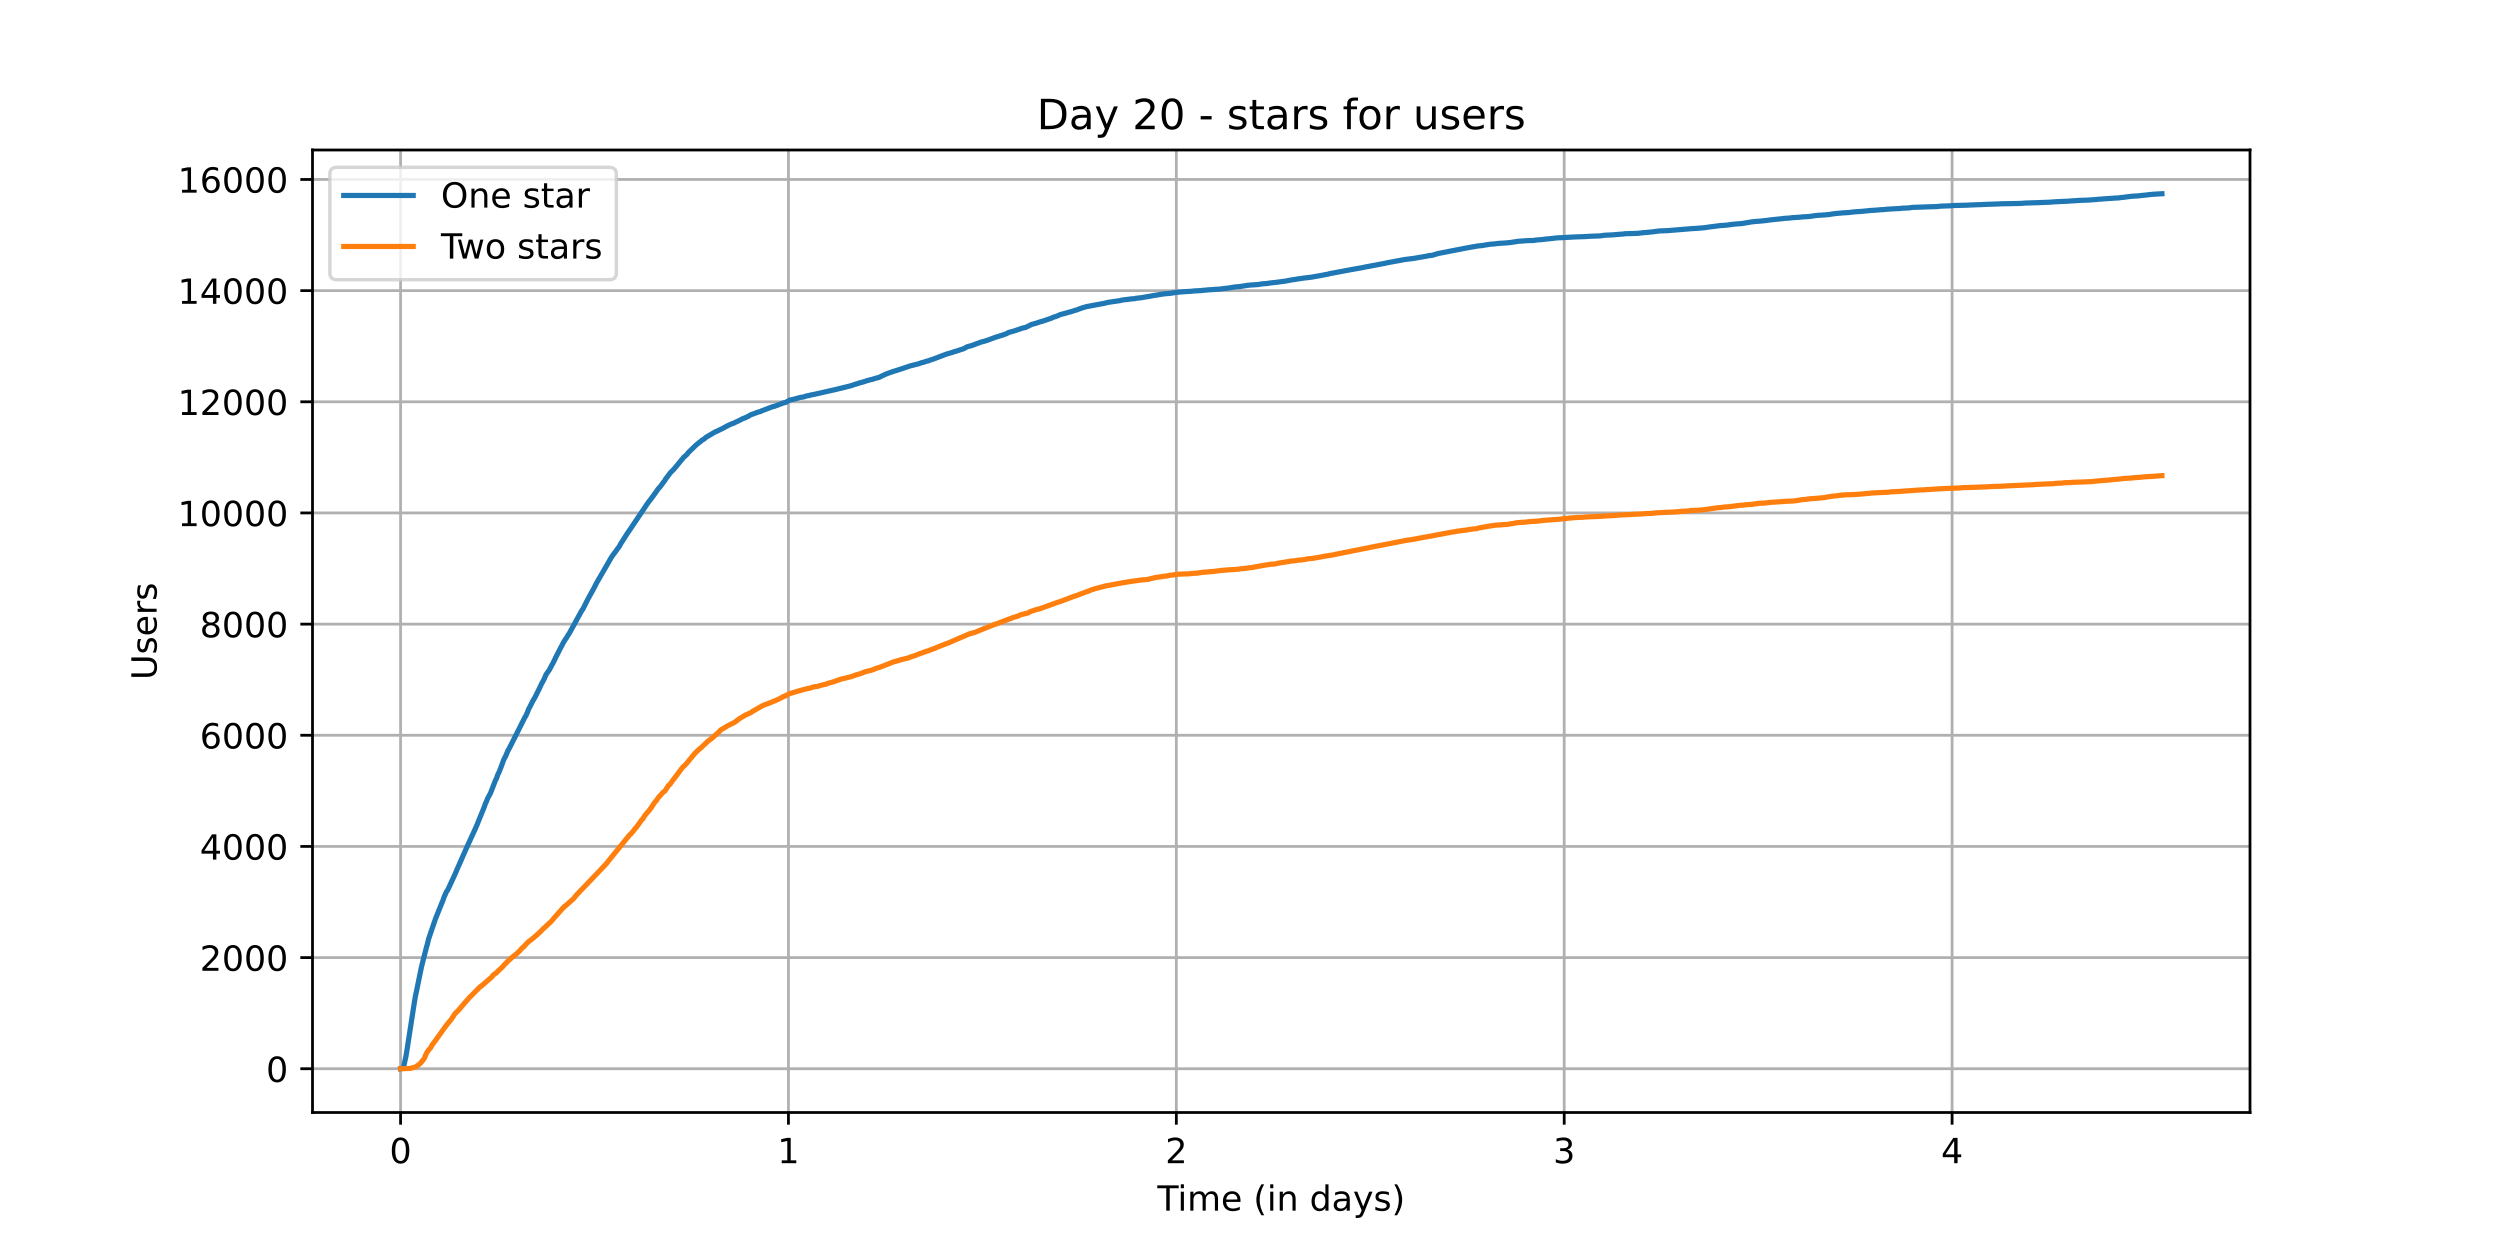 <?xml version="1.0" encoding="utf-8" standalone="no"?>
<!DOCTYPE svg PUBLIC "-//W3C//DTD SVG 1.1//EN"
  "http://www.w3.org/Graphics/SVG/1.1/DTD/svg11.dtd">
<!-- Created with matplotlib (https://matplotlib.org/) -->
<svg height="360pt" version="1.1" viewBox="0 0 720 360" width="720pt" xmlns="http://www.w3.org/2000/svg" xmlns:xlink="http://www.w3.org/1999/xlink">
 <defs>
  <style type="text/css">*{stroke-linecap:butt;stroke-linejoin:round;}</style>
 </defs>
 <g id="figure_1">
  <g id="patch_1">
   <path d="M 0 360 
L 720 360 
L 720 0 
L 0 0 
z
" style="fill:#ffffff;"/>
  </g>
  <g id="axes_1">
   <g id="patch_2">
    <path d="M 90 320.4 
L 648 320.4 
L 648 43.2 
L 90 43.2 
z
" style="fill:#ffffff;"/>
   </g>
   <g id="matplotlib.axis_1">
    <g id="xtick_1">
     <g id="line2d_1">
      <path clip-path="url(#p519b036742)" d="M 115.364 320.4 
L 115.364 43.2 
" style="fill:none;stroke:#b0b0b0;stroke-linecap:square;stroke-width:0.8;"/>
     </g>
     <g id="line2d_2">
      <defs>
       <path d="M 0 0 
L 0 3.5 
" id="m6bea698630" style="stroke:#000000;stroke-width:0.8;"/>
      </defs>
      <g>
       <use style="stroke:#000000;stroke-width:0.8;" x="115.364" xlink:href="#m6bea698630" y="320.4"/>
      </g>
     </g>
     <g id="text_1">
      <!-- 0 -->
      <g transform="translate(112.182 334.998)scale(0.1 -0.1)">
       <defs>
        <path d="M 31.781 66.406 
Q 24.172 66.406 20.328 58.906 
Q 16.5 51.422 16.5 36.375 
Q 16.5 21.391 20.328 13.891 
Q 24.172 6.391 31.781 6.391 
Q 39.453 6.391 43.281 13.891 
Q 47.125 21.391 47.125 36.375 
Q 47.125 51.422 43.281 58.906 
Q 39.453 66.406 31.781 66.406 
z
M 31.781 74.219 
Q 44.047 74.219 50.516 64.516 
Q 56.984 54.828 56.984 36.375 
Q 56.984 17.969 50.516 8.266 
Q 44.047 -1.422 31.781 -1.422 
Q 19.531 -1.422 13.062 8.266 
Q 6.594 17.969 6.594 36.375 
Q 6.594 54.828 13.062 64.516 
Q 19.531 74.219 31.781 74.219 
z
" id="DejaVuSans-48"/>
       </defs>
       <use xlink:href="#DejaVuSans-48"/>
      </g>
     </g>
    </g>
    <g id="xtick_2">
     <g id="line2d_3">
      <path clip-path="url(#p519b036742)" d="M 227.073 320.4 
L 227.073 43.2 
" style="fill:none;stroke:#b0b0b0;stroke-linecap:square;stroke-width:0.8;"/>
     </g>
     <g id="line2d_4">
      <g>
       <use style="stroke:#000000;stroke-width:0.8;" x="227.073" xlink:href="#m6bea698630" y="320.4"/>
      </g>
     </g>
     <g id="text_2">
      <!-- 1 -->
      <g transform="translate(223.892 334.998)scale(0.1 -0.1)">
       <defs>
        <path d="M 12.406 8.297 
L 28.516 8.297 
L 28.516 63.922 
L 10.984 60.406 
L 10.984 69.391 
L 28.422 72.906 
L 38.281 72.906 
L 38.281 8.297 
L 54.391 8.297 
L 54.391 0 
L 12.406 0 
z
" id="DejaVuSans-49"/>
       </defs>
       <use xlink:href="#DejaVuSans-49"/>
      </g>
     </g>
    </g>
    <g id="xtick_3">
     <g id="line2d_5">
      <path clip-path="url(#p519b036742)" d="M 338.783 320.4 
L 338.783 43.2 
" style="fill:none;stroke:#b0b0b0;stroke-linecap:square;stroke-width:0.8;"/>
     </g>
     <g id="line2d_6">
      <g>
       <use style="stroke:#000000;stroke-width:0.8;" x="338.783" xlink:href="#m6bea698630" y="320.4"/>
      </g>
     </g>
     <g id="text_3">
      <!-- 2 -->
      <g transform="translate(335.602 334.998)scale(0.1 -0.1)">
       <defs>
        <path d="M 19.188 8.297 
L 53.609 8.297 
L 53.609 0 
L 7.328 0 
L 7.328 8.297 
Q 12.938 14.109 22.625 23.891 
Q 32.328 33.688 34.812 36.531 
Q 39.547 41.844 41.422 45.531 
Q 43.312 49.219 43.312 52.781 
Q 43.312 58.594 39.234 62.25 
Q 35.156 65.922 28.609 65.922 
Q 23.969 65.922 18.812 64.312 
Q 13.672 62.703 7.812 59.422 
L 7.812 69.391 
Q 13.766 71.781 18.938 73 
Q 24.125 74.219 28.422 74.219 
Q 39.75 74.219 46.484 68.547 
Q 53.219 62.891 53.219 53.422 
Q 53.219 48.922 51.531 44.891 
Q 49.859 40.875 45.406 35.406 
Q 44.188 33.984 37.641 27.219 
Q 31.109 20.453 19.188 8.297 
z
" id="DejaVuSans-50"/>
       </defs>
       <use xlink:href="#DejaVuSans-50"/>
      </g>
     </g>
    </g>
    <g id="xtick_4">
     <g id="line2d_7">
      <path clip-path="url(#p519b036742)" d="M 450.492 320.4 
L 450.492 43.2 
" style="fill:none;stroke:#b0b0b0;stroke-linecap:square;stroke-width:0.8;"/>
     </g>
     <g id="line2d_8">
      <g>
       <use style="stroke:#000000;stroke-width:0.8;" x="450.492" xlink:href="#m6bea698630" y="320.4"/>
      </g>
     </g>
     <g id="text_4">
      <!-- 3 -->
      <g transform="translate(447.311 334.998)scale(0.1 -0.1)">
       <defs>
        <path d="M 40.578 39.312 
Q 47.656 37.797 51.625 33 
Q 55.609 28.219 55.609 21.188 
Q 55.609 10.406 48.188 4.484 
Q 40.766 -1.422 27.094 -1.422 
Q 22.516 -1.422 17.656 -0.516 
Q 12.797 0.391 7.625 2.203 
L 7.625 11.719 
Q 11.719 9.328 16.594 8.109 
Q 21.484 6.891 26.812 6.891 
Q 36.078 6.891 40.938 10.547 
Q 45.797 14.203 45.797 21.188 
Q 45.797 27.641 41.281 31.266 
Q 36.766 34.906 28.719 34.906 
L 20.219 34.906 
L 20.219 43.016 
L 29.109 43.016 
Q 36.375 43.016 40.234 45.922 
Q 44.094 48.828 44.094 54.297 
Q 44.094 59.906 40.109 62.906 
Q 36.141 65.922 28.719 65.922 
Q 24.656 65.922 20.016 65.031 
Q 15.375 64.156 9.812 62.312 
L 9.812 71.094 
Q 15.438 72.656 20.344 73.438 
Q 25.25 74.219 29.594 74.219 
Q 40.828 74.219 47.359 69.109 
Q 53.906 64.016 53.906 55.328 
Q 53.906 49.266 50.438 45.094 
Q 46.969 40.922 40.578 39.312 
z
" id="DejaVuSans-51"/>
       </defs>
       <use xlink:href="#DejaVuSans-51"/>
      </g>
     </g>
    </g>
    <g id="xtick_5">
     <g id="line2d_9">
      <path clip-path="url(#p519b036742)" d="M 562.202 320.4 
L 562.202 43.2 
" style="fill:none;stroke:#b0b0b0;stroke-linecap:square;stroke-width:0.8;"/>
     </g>
     <g id="line2d_10">
      <g>
       <use style="stroke:#000000;stroke-width:0.8;" x="562.202" xlink:href="#m6bea698630" y="320.4"/>
      </g>
     </g>
     <g id="text_5">
      <!-- 4 -->
      <g transform="translate(559.021 334.998)scale(0.1 -0.1)">
       <defs>
        <path d="M 37.797 64.312 
L 12.891 25.391 
L 37.797 25.391 
z
M 35.203 72.906 
L 47.609 72.906 
L 47.609 25.391 
L 58.016 25.391 
L 58.016 17.188 
L 47.609 17.188 
L 47.609 0 
L 37.797 0 
L 37.797 17.188 
L 4.891 17.188 
L 4.891 26.703 
z
" id="DejaVuSans-52"/>
       </defs>
       <use xlink:href="#DejaVuSans-52"/>
      </g>
     </g>
    </g>
    <g id="text_6">
     <!-- Time (in days) -->
     <g transform="translate(333.327 348.677)scale(0.1 -0.1)">
      <defs>
       <path d="M -0.297 72.906 
L 61.375 72.906 
L 61.375 64.594 
L 35.5 64.594 
L 35.5 0 
L 25.594 0 
L 25.594 64.594 
L -0.297 64.594 
z
" id="DejaVuSans-84"/>
       <path d="M 9.422 54.688 
L 18.406 54.688 
L 18.406 0 
L 9.422 0 
z
M 9.422 75.984 
L 18.406 75.984 
L 18.406 64.594 
L 9.422 64.594 
z
" id="DejaVuSans-105"/>
       <path d="M 52 44.188 
Q 55.375 50.25 60.062 53.125 
Q 64.75 56 71.094 56 
Q 79.641 56 84.281 50.016 
Q 88.922 44.047 88.922 33.016 
L 88.922 0 
L 79.891 0 
L 79.891 32.719 
Q 79.891 40.578 77.094 44.375 
Q 74.312 48.188 68.609 48.188 
Q 61.625 48.188 57.562 43.547 
Q 53.516 38.922 53.516 30.906 
L 53.516 0 
L 44.484 0 
L 44.484 32.719 
Q 44.484 40.625 41.703 44.406 
Q 38.922 48.188 33.109 48.188 
Q 26.219 48.188 22.156 43.531 
Q 18.109 38.875 18.109 30.906 
L 18.109 0 
L 9.078 0 
L 9.078 54.688 
L 18.109 54.688 
L 18.109 46.188 
Q 21.188 51.219 25.484 53.609 
Q 29.781 56 35.688 56 
Q 41.656 56 45.828 52.969 
Q 50 49.953 52 44.188 
z
" id="DejaVuSans-109"/>
       <path d="M 56.203 29.594 
L 56.203 25.203 
L 14.891 25.203 
Q 15.484 15.922 20.484 11.062 
Q 25.484 6.203 34.422 6.203 
Q 39.594 6.203 44.453 7.469 
Q 49.312 8.734 54.109 11.281 
L 54.109 2.781 
Q 49.266 0.734 44.188 -0.344 
Q 39.109 -1.422 33.891 -1.422 
Q 20.797 -1.422 13.156 6.188 
Q 5.516 13.812 5.516 26.812 
Q 5.516 40.234 12.766 48.109 
Q 20.016 56 32.328 56 
Q 43.359 56 49.781 48.891 
Q 56.203 41.797 56.203 29.594 
z
M 47.219 32.234 
Q 47.125 39.594 43.094 43.984 
Q 39.062 48.391 32.422 48.391 
Q 24.906 48.391 20.391 44.141 
Q 15.875 39.891 15.188 32.172 
z
" id="DejaVuSans-101"/>
       <path id="DejaVuSans-32"/>
       <path d="M 31 75.875 
Q 24.469 64.656 21.281 53.656 
Q 18.109 42.672 18.109 31.391 
Q 18.109 20.125 21.312 9.062 
Q 24.516 -2 31 -13.188 
L 23.188 -13.188 
Q 15.875 -1.703 12.234 9.375 
Q 8.594 20.453 8.594 31.391 
Q 8.594 42.281 12.203 53.312 
Q 15.828 64.359 23.188 75.875 
z
" id="DejaVuSans-40"/>
       <path d="M 54.891 33.016 
L 54.891 0 
L 45.906 0 
L 45.906 32.719 
Q 45.906 40.484 42.875 44.328 
Q 39.844 48.188 33.797 48.188 
Q 26.516 48.188 22.312 43.547 
Q 18.109 38.922 18.109 30.906 
L 18.109 0 
L 9.078 0 
L 9.078 54.688 
L 18.109 54.688 
L 18.109 46.188 
Q 21.344 51.125 25.703 53.562 
Q 30.078 56 35.797 56 
Q 45.219 56 50.047 50.172 
Q 54.891 44.344 54.891 33.016 
z
" id="DejaVuSans-110"/>
       <path d="M 45.406 46.391 
L 45.406 75.984 
L 54.391 75.984 
L 54.391 0 
L 45.406 0 
L 45.406 8.203 
Q 42.578 3.328 38.25 0.953 
Q 33.938 -1.422 27.875 -1.422 
Q 17.969 -1.422 11.734 6.484 
Q 5.516 14.406 5.516 27.297 
Q 5.516 40.188 11.734 48.094 
Q 17.969 56 27.875 56 
Q 33.938 56 38.25 53.625 
Q 42.578 51.266 45.406 46.391 
z
M 14.797 27.297 
Q 14.797 17.391 18.875 11.75 
Q 22.953 6.109 30.078 6.109 
Q 37.203 6.109 41.297 11.75 
Q 45.406 17.391 45.406 27.297 
Q 45.406 37.203 41.297 42.844 
Q 37.203 48.484 30.078 48.484 
Q 22.953 48.484 18.875 42.844 
Q 14.797 37.203 14.797 27.297 
z
" id="DejaVuSans-100"/>
       <path d="M 34.281 27.484 
Q 23.391 27.484 19.188 25 
Q 14.984 22.516 14.984 16.5 
Q 14.984 11.719 18.141 8.906 
Q 21.297 6.109 26.703 6.109 
Q 34.188 6.109 38.703 11.406 
Q 43.219 16.703 43.219 25.484 
L 43.219 27.484 
z
M 52.203 31.203 
L 52.203 0 
L 43.219 0 
L 43.219 8.297 
Q 40.141 3.328 35.547 0.953 
Q 30.953 -1.422 24.312 -1.422 
Q 15.922 -1.422 10.953 3.297 
Q 6 8.016 6 15.922 
Q 6 25.141 12.172 29.828 
Q 18.359 34.516 30.609 34.516 
L 43.219 34.516 
L 43.219 35.406 
Q 43.219 41.609 39.141 45 
Q 35.062 48.391 27.688 48.391 
Q 23 48.391 18.547 47.266 
Q 14.109 46.141 10.016 43.891 
L 10.016 52.203 
Q 14.938 54.109 19.578 55.047 
Q 24.219 56 28.609 56 
Q 40.484 56 46.344 49.844 
Q 52.203 43.703 52.203 31.203 
z
" id="DejaVuSans-97"/>
       <path d="M 32.172 -5.078 
Q 28.375 -14.844 24.75 -17.812 
Q 21.141 -20.797 15.094 -20.797 
L 7.906 -20.797 
L 7.906 -13.281 
L 13.188 -13.281 
Q 16.891 -13.281 18.938 -11.516 
Q 21 -9.766 23.484 -3.219 
L 25.094 0.875 
L 2.984 54.688 
L 12.5 54.688 
L 29.594 11.922 
L 46.688 54.688 
L 56.203 54.688 
z
" id="DejaVuSans-121"/>
       <path d="M 44.281 53.078 
L 44.281 44.578 
Q 40.484 46.531 36.375 47.5 
Q 32.281 48.484 27.875 48.484 
Q 21.188 48.484 17.844 46.438 
Q 14.5 44.391 14.5 40.281 
Q 14.5 37.156 16.891 35.375 
Q 19.281 33.594 26.516 31.984 
L 29.594 31.297 
Q 39.156 29.25 43.188 25.516 
Q 47.219 21.781 47.219 15.094 
Q 47.219 7.469 41.188 3.016 
Q 35.156 -1.422 24.609 -1.422 
Q 20.219 -1.422 15.453 -0.562 
Q 10.688 0.297 5.422 2 
L 5.422 11.281 
Q 10.406 8.688 15.234 7.391 
Q 20.062 6.109 24.812 6.109 
Q 31.156 6.109 34.562 8.281 
Q 37.984 10.453 37.984 14.406 
Q 37.984 18.062 35.516 20.016 
Q 33.062 21.969 24.703 23.781 
L 21.578 24.516 
Q 13.234 26.266 9.516 29.906 
Q 5.812 33.547 5.812 39.891 
Q 5.812 47.609 11.281 51.797 
Q 16.75 56 26.812 56 
Q 31.781 56 36.172 55.266 
Q 40.578 54.547 44.281 53.078 
z
" id="DejaVuSans-115"/>
       <path d="M 8.016 75.875 
L 15.828 75.875 
Q 23.141 64.359 26.781 53.312 
Q 30.422 42.281 30.422 31.391 
Q 30.422 20.453 26.781 9.375 
Q 23.141 -1.703 15.828 -13.188 
L 8.016 -13.188 
Q 14.5 -2 17.703 9.062 
Q 20.906 20.125 20.906 31.391 
Q 20.906 42.672 17.703 53.656 
Q 14.5 64.656 8.016 75.875 
z
" id="DejaVuSans-41"/>
      </defs>
      <use xlink:href="#DejaVuSans-84"/>
      <use x="57.959" xlink:href="#DejaVuSans-105"/>
      <use x="85.742" xlink:href="#DejaVuSans-109"/>
      <use x="183.154" xlink:href="#DejaVuSans-101"/>
      <use x="244.678" xlink:href="#DejaVuSans-32"/>
      <use x="276.465" xlink:href="#DejaVuSans-40"/>
      <use x="315.479" xlink:href="#DejaVuSans-105"/>
      <use x="343.262" xlink:href="#DejaVuSans-110"/>
      <use x="406.641" xlink:href="#DejaVuSans-32"/>
      <use x="438.428" xlink:href="#DejaVuSans-100"/>
      <use x="501.904" xlink:href="#DejaVuSans-97"/>
      <use x="563.184" xlink:href="#DejaVuSans-121"/>
      <use x="622.363" xlink:href="#DejaVuSans-115"/>
      <use x="674.463" xlink:href="#DejaVuSans-41"/>
     </g>
    </g>
   </g>
   <g id="matplotlib.axis_2">
    <g id="ytick_1">
     <g id="line2d_11">
      <path clip-path="url(#p519b036742)" d="M 90 307.8 
L 648 307.8 
" style="fill:none;stroke:#b0b0b0;stroke-linecap:square;stroke-width:0.8;"/>
     </g>
     <g id="line2d_12">
      <defs>
       <path d="M 0 0 
L -3.5 0 
" id="mad3ae6ca87" style="stroke:#000000;stroke-width:0.8;"/>
      </defs>
      <g>
       <use style="stroke:#000000;stroke-width:0.8;" x="90" xlink:href="#mad3ae6ca87" y="307.8"/>
      </g>
     </g>
     <g id="text_7">
      <!-- 0 -->
      <g transform="translate(76.638 311.599)scale(0.1 -0.1)">
       <use xlink:href="#DejaVuSans-48"/>
      </g>
     </g>
    </g>
    <g id="ytick_2">
     <g id="line2d_13">
      <path clip-path="url(#p519b036742)" d="M 90 275.786 
L 648 275.786 
" style="fill:none;stroke:#b0b0b0;stroke-linecap:square;stroke-width:0.8;"/>
     </g>
     <g id="line2d_14">
      <g>
       <use style="stroke:#000000;stroke-width:0.8;" x="90" xlink:href="#mad3ae6ca87" y="275.786"/>
      </g>
     </g>
     <g id="text_8">
      <!-- 2000 -->
      <g transform="translate(57.55 279.585)scale(0.1 -0.1)">
       <use xlink:href="#DejaVuSans-50"/>
       <use x="63.623" xlink:href="#DejaVuSans-48"/>
       <use x="127.246" xlink:href="#DejaVuSans-48"/>
       <use x="190.869" xlink:href="#DejaVuSans-48"/>
      </g>
     </g>
    </g>
    <g id="ytick_3">
     <g id="line2d_15">
      <path clip-path="url(#p519b036742)" d="M 90 243.772 
L 648 243.772 
" style="fill:none;stroke:#b0b0b0;stroke-linecap:square;stroke-width:0.8;"/>
     </g>
     <g id="line2d_16">
      <g>
       <use style="stroke:#000000;stroke-width:0.8;" x="90" xlink:href="#mad3ae6ca87" y="243.772"/>
      </g>
     </g>
     <g id="text_9">
      <!-- 4000 -->
      <g transform="translate(57.55 247.571)scale(0.1 -0.1)">
       <use xlink:href="#DejaVuSans-52"/>
       <use x="63.623" xlink:href="#DejaVuSans-48"/>
       <use x="127.246" xlink:href="#DejaVuSans-48"/>
       <use x="190.869" xlink:href="#DejaVuSans-48"/>
      </g>
     </g>
    </g>
    <g id="ytick_4">
     <g id="line2d_17">
      <path clip-path="url(#p519b036742)" d="M 90 211.757 
L 648 211.757 
" style="fill:none;stroke:#b0b0b0;stroke-linecap:square;stroke-width:0.8;"/>
     </g>
     <g id="line2d_18">
      <g>
       <use style="stroke:#000000;stroke-width:0.8;" x="90" xlink:href="#mad3ae6ca87" y="211.757"/>
      </g>
     </g>
     <g id="text_10">
      <!-- 6000 -->
      <g transform="translate(57.55 215.557)scale(0.1 -0.1)">
       <defs>
        <path d="M 33.016 40.375 
Q 26.375 40.375 22.484 35.828 
Q 18.609 31.297 18.609 23.391 
Q 18.609 15.531 22.484 10.953 
Q 26.375 6.391 33.016 6.391 
Q 39.656 6.391 43.531 10.953 
Q 47.406 15.531 47.406 23.391 
Q 47.406 31.297 43.531 35.828 
Q 39.656 40.375 33.016 40.375 
z
M 52.594 71.297 
L 52.594 62.312 
Q 48.875 64.062 45.094 64.984 
Q 41.312 65.922 37.594 65.922 
Q 27.828 65.922 22.672 59.328 
Q 17.531 52.734 16.797 39.406 
Q 19.672 43.656 24.016 45.922 
Q 28.375 48.188 33.594 48.188 
Q 44.578 48.188 50.953 41.516 
Q 57.328 34.859 57.328 23.391 
Q 57.328 12.156 50.688 5.359 
Q 44.047 -1.422 33.016 -1.422 
Q 20.359 -1.422 13.672 8.266 
Q 6.984 17.969 6.984 36.375 
Q 6.984 53.656 15.188 63.938 
Q 23.391 74.219 37.203 74.219 
Q 40.922 74.219 44.703 73.484 
Q 48.484 72.75 52.594 71.297 
z
" id="DejaVuSans-54"/>
       </defs>
       <use xlink:href="#DejaVuSans-54"/>
       <use x="63.623" xlink:href="#DejaVuSans-48"/>
       <use x="127.246" xlink:href="#DejaVuSans-48"/>
       <use x="190.869" xlink:href="#DejaVuSans-48"/>
      </g>
     </g>
    </g>
    <g id="ytick_5">
     <g id="line2d_19">
      <path clip-path="url(#p519b036742)" d="M 90 179.743 
L 648 179.743 
" style="fill:none;stroke:#b0b0b0;stroke-linecap:square;stroke-width:0.8;"/>
     </g>
     <g id="line2d_20">
      <g>
       <use style="stroke:#000000;stroke-width:0.8;" x="90" xlink:href="#mad3ae6ca87" y="179.743"/>
      </g>
     </g>
     <g id="text_11">
      <!-- 8000 -->
      <g transform="translate(57.55 183.542)scale(0.1 -0.1)">
       <defs>
        <path d="M 31.781 34.625 
Q 24.75 34.625 20.719 30.859 
Q 16.703 27.094 16.703 20.516 
Q 16.703 13.922 20.719 10.156 
Q 24.75 6.391 31.781 6.391 
Q 38.812 6.391 42.859 10.172 
Q 46.922 13.969 46.922 20.516 
Q 46.922 27.094 42.891 30.859 
Q 38.875 34.625 31.781 34.625 
z
M 21.922 38.812 
Q 15.578 40.375 12.031 44.719 
Q 8.5 49.078 8.5 55.328 
Q 8.5 64.062 14.719 69.141 
Q 20.953 74.219 31.781 74.219 
Q 42.672 74.219 48.875 69.141 
Q 55.078 64.062 55.078 55.328 
Q 55.078 49.078 51.531 44.719 
Q 48 40.375 41.703 38.812 
Q 48.828 37.156 52.797 32.312 
Q 56.781 27.484 56.781 20.516 
Q 56.781 9.906 50.312 4.234 
Q 43.844 -1.422 31.781 -1.422 
Q 19.734 -1.422 13.25 4.234 
Q 6.781 9.906 6.781 20.516 
Q 6.781 27.484 10.781 32.312 
Q 14.797 37.156 21.922 38.812 
z
M 18.312 54.391 
Q 18.312 48.734 21.844 45.562 
Q 25.391 42.391 31.781 42.391 
Q 38.141 42.391 41.719 45.562 
Q 45.312 48.734 45.312 54.391 
Q 45.312 60.062 41.719 63.234 
Q 38.141 66.406 31.781 66.406 
Q 25.391 66.406 21.844 63.234 
Q 18.312 60.062 18.312 54.391 
z
" id="DejaVuSans-56"/>
       </defs>
       <use xlink:href="#DejaVuSans-56"/>
       <use x="63.623" xlink:href="#DejaVuSans-48"/>
       <use x="127.246" xlink:href="#DejaVuSans-48"/>
       <use x="190.869" xlink:href="#DejaVuSans-48"/>
      </g>
     </g>
    </g>
    <g id="ytick_6">
     <g id="line2d_21">
      <path clip-path="url(#p519b036742)" d="M 90 147.729 
L 648 147.729 
" style="fill:none;stroke:#b0b0b0;stroke-linecap:square;stroke-width:0.8;"/>
     </g>
     <g id="line2d_22">
      <g>
       <use style="stroke:#000000;stroke-width:0.8;" x="90" xlink:href="#mad3ae6ca87" y="147.729"/>
      </g>
     </g>
     <g id="text_12">
      <!-- 10000 -->
      <g transform="translate(51.188 151.528)scale(0.1 -0.1)">
       <use xlink:href="#DejaVuSans-49"/>
       <use x="63.623" xlink:href="#DejaVuSans-48"/>
       <use x="127.246" xlink:href="#DejaVuSans-48"/>
       <use x="190.869" xlink:href="#DejaVuSans-48"/>
       <use x="254.492" xlink:href="#DejaVuSans-48"/>
      </g>
     </g>
    </g>
    <g id="ytick_7">
     <g id="line2d_23">
      <path clip-path="url(#p519b036742)" d="M 90 115.715 
L 648 115.715 
" style="fill:none;stroke:#b0b0b0;stroke-linecap:square;stroke-width:0.8;"/>
     </g>
     <g id="line2d_24">
      <g>
       <use style="stroke:#000000;stroke-width:0.8;" x="90" xlink:href="#mad3ae6ca87" y="115.715"/>
      </g>
     </g>
     <g id="text_13">
      <!-- 12000 -->
      <g transform="translate(51.188 119.514)scale(0.1 -0.1)">
       <use xlink:href="#DejaVuSans-49"/>
       <use x="63.623" xlink:href="#DejaVuSans-50"/>
       <use x="127.246" xlink:href="#DejaVuSans-48"/>
       <use x="190.869" xlink:href="#DejaVuSans-48"/>
       <use x="254.492" xlink:href="#DejaVuSans-48"/>
      </g>
     </g>
    </g>
    <g id="ytick_8">
     <g id="line2d_25">
      <path clip-path="url(#p519b036742)" d="M 90 83.7 
L 648 83.7 
" style="fill:none;stroke:#b0b0b0;stroke-linecap:square;stroke-width:0.8;"/>
     </g>
     <g id="line2d_26">
      <g>
       <use style="stroke:#000000;stroke-width:0.8;" x="90" xlink:href="#mad3ae6ca87" y="83.7"/>
      </g>
     </g>
     <g id="text_14">
      <!-- 14000 -->
      <g transform="translate(51.188 87.5)scale(0.1 -0.1)">
       <use xlink:href="#DejaVuSans-49"/>
       <use x="63.623" xlink:href="#DejaVuSans-52"/>
       <use x="127.246" xlink:href="#DejaVuSans-48"/>
       <use x="190.869" xlink:href="#DejaVuSans-48"/>
       <use x="254.492" xlink:href="#DejaVuSans-48"/>
      </g>
     </g>
    </g>
    <g id="ytick_9">
     <g id="line2d_27">
      <path clip-path="url(#p519b036742)" d="M 90 51.686 
L 648 51.686 
" style="fill:none;stroke:#b0b0b0;stroke-linecap:square;stroke-width:0.8;"/>
     </g>
     <g id="line2d_28">
      <g>
       <use style="stroke:#000000;stroke-width:0.8;" x="90" xlink:href="#mad3ae6ca87" y="51.686"/>
      </g>
     </g>
     <g id="text_15">
      <!-- 16000 -->
      <g transform="translate(51.188 55.485)scale(0.1 -0.1)">
       <use xlink:href="#DejaVuSans-49"/>
       <use x="63.623" xlink:href="#DejaVuSans-54"/>
       <use x="127.246" xlink:href="#DejaVuSans-48"/>
       <use x="190.869" xlink:href="#DejaVuSans-48"/>
       <use x="254.492" xlink:href="#DejaVuSans-48"/>
      </g>
     </g>
    </g>
    <g id="text_16">
     <!-- Users -->
     <g transform="translate(45.108 195.801)rotate(-90)scale(0.1 -0.1)">
      <defs>
       <path d="M 8.688 72.906 
L 18.609 72.906 
L 18.609 28.609 
Q 18.609 16.891 22.844 11.734 
Q 27.094 6.594 36.625 6.594 
Q 46.094 6.594 50.344 11.734 
Q 54.594 16.891 54.594 28.609 
L 54.594 72.906 
L 64.5 72.906 
L 64.5 27.391 
Q 64.5 13.141 57.438 5.859 
Q 50.391 -1.422 36.625 -1.422 
Q 22.797 -1.422 15.734 5.859 
Q 8.688 13.141 8.688 27.391 
z
" id="DejaVuSans-85"/>
       <path d="M 41.109 46.297 
Q 39.594 47.172 37.812 47.578 
Q 36.031 48 33.891 48 
Q 26.266 48 22.188 43.047 
Q 18.109 38.094 18.109 28.812 
L 18.109 0 
L 9.078 0 
L 9.078 54.688 
L 18.109 54.688 
L 18.109 46.188 
Q 20.953 51.172 25.484 53.578 
Q 30.031 56 36.531 56 
Q 37.453 56 38.578 55.875 
Q 39.703 55.766 41.062 55.516 
z
" id="DejaVuSans-114"/>
      </defs>
      <use xlink:href="#DejaVuSans-85"/>
      <use x="73.193" xlink:href="#DejaVuSans-115"/>
      <use x="125.293" xlink:href="#DejaVuSans-101"/>
      <use x="186.816" xlink:href="#DejaVuSans-114"/>
      <use x="227.93" xlink:href="#DejaVuSans-115"/>
     </g>
    </g>
   </g>
   <g id="line2d_29">
    <path clip-path="url(#p519b036742)" d="M 115.364 307.8 
L 115.821 307.736 
L 116.205 307.416 
L 116.897 304.294 
L 117.205 302.438 
L 119.358 288.543 
L 119.665 286.767 
L 119.973 285.342 
L 121.356 278.619 
L 121.74 277.05 
L 122.894 272.52 
L 122.971 272.36 
L 123.432 270.439 
L 125.43 264.581 
L 125.738 263.828 
L 127.353 259.795 
L 127.429 259.699 
L 127.891 258.354 
L 128.583 256.801 
L 128.967 256.273 
L 131.043 251.775 
L 131.197 251.423 
L 131.657 250.318 
L 132.888 247.565 
L 133.35 246.461 
L 133.656 245.804 
L 134.349 244.22 
L 134.502 243.884 
L 136.27 240.026 
L 136.654 239.21 
L 137.5 237.273 
L 137.885 236.28 
L 139.423 232.519 
L 139.807 231.414 
L 140.038 230.966 
L 140.422 229.989 
L 141.268 228.405 
L 142.729 224.643 
L 142.959 224.275 
L 143.343 223.138 
L 143.65 222.546 
L 144.188 221.218 
L 145.111 218.72 
L 145.42 218.144 
L 145.651 217.696 
L 145.881 217.136 
L 146.419 215.887 
L 146.496 215.871 
L 148.418 212.061 
L 148.879 211.133 
L 151.262 206.395 
L 151.416 206.267 
L 151.724 205.483 
L 151.801 205.402 
L 152.261 204.186 
L 152.569 203.642 
L 153.415 201.945 
L 154.106 200.776 
L 155.337 198.279 
L 155.951 196.967 
L 156.721 195.558 
L 157.259 194.278 
L 158.028 193.173 
L 158.258 192.837 
L 158.95 191.492 
L 159.181 191.124 
L 159.641 190.212 
L 160.027 189.379 
L 161.564 186.37 
L 161.872 185.826 
L 162.18 185.202 
L 162.486 184.657 
L 162.564 184.577 
L 162.794 184.177 
L 163.178 183.649 
L 163.563 182.977 
L 163.947 182.416 
L 167.637 175.677 
L 167.791 175.565 
L 168.56 174.061 
L 168.79 173.58 
L 169.328 172.508 
L 169.636 171.964 
L 170.558 170.283 
L 170.865 169.771 
L 171.789 167.93 
L 175.556 161.415 
L 176.095 160.471 
L 176.326 160.134 
L 177.633 158.374 
L 177.863 158.021 
L 178.324 157.429 
L 178.786 156.565 
L 180.785 153.443 
L 181.093 153.011 
L 185.628 146.272 
L 186.322 145.232 
L 187.014 144.271 
L 187.244 144.015 
L 188.705 142.014 
L 189.551 140.798 
L 190.089 140.222 
L 191.55 138.269 
L 191.78 137.804 
L 192.011 137.564 
L 193.087 136.124 
L 193.241 135.964 
L 194.01 135.211 
L 197.009 131.578 
L 197.162 131.514 
L 197.623 131.049 
L 197.854 130.873 
L 198.161 130.409 
L 200.545 128.104 
L 201.237 127.544 
L 201.467 127.352 
L 201.851 127.096 
L 202.158 126.776 
L 202.774 126.455 
L 203.235 126.007 
L 206.002 124.374 
L 206.618 124.134 
L 207.002 123.926 
L 208.155 123.366 
L 208.463 123.19 
L 209.462 122.662 
L 209.846 122.454 
L 210.078 122.358 
L 210.692 122.085 
L 211.385 121.845 
L 211.691 121.669 
L 212.153 121.461 
L 212.998 121.061 
L 213.844 120.613 
L 214.075 120.517 
L 214.229 120.485 
L 214.459 120.357 
L 214.689 120.309 
L 215.229 120.005 
L 215.459 119.941 
L 216.151 119.492 
L 218.457 118.644 
L 218.919 118.548 
L 219.303 118.356 
L 222.455 117.139 
L 222.915 117.059 
L 225.683 116.019 
L 226.145 115.939 
L 226.451 115.795 
L 227.221 115.362 
L 227.758 115.138 
L 228.374 115.042 
L 229.835 114.642 
L 230.604 114.434 
L 231.296 114.354 
L 232.449 113.986 
L 233.065 113.906 
L 233.372 113.778 
L 233.91 113.682 
L 234.372 113.602 
L 240.752 112.161 
L 241.444 111.985 
L 244.519 111.233 
L 245.287 111.025 
L 245.518 110.961 
L 246.056 110.736 
L 247.286 110.4 
L 247.517 110.256 
L 248.055 110.16 
L 248.439 110.048 
L 249.208 109.808 
L 249.67 109.632 
L 250.13 109.536 
L 250.438 109.424 
L 251.053 109.28 
L 251.13 109.28 
L 252.059 108.976 
L 253.289 108.655 
L 253.596 108.463 
L 255.21 107.711 
L 255.442 107.615 
L 255.672 107.535 
L 257.364 106.943 
L 258.287 106.671 
L 258.748 106.511 
L 259.978 106.11 
L 260.285 106.014 
L 261.9 105.454 
L 262.207 105.358 
L 262.823 105.214 
L 264.744 104.718 
L 265.358 104.462 
L 265.82 104.382 
L 267.049 103.965 
L 267.435 103.917 
L 267.819 103.725 
L 268.741 103.437 
L 271.817 102.269 
L 272.047 102.173 
L 272.508 101.997 
L 273.738 101.644 
L 274.122 101.532 
L 274.43 101.452 
L 274.66 101.324 
L 275.351 101.148 
L 276.198 100.86 
L 277.35 100.492 
L 277.582 100.396 
L 278.35 99.98 
L 278.657 99.836 
L 279.811 99.531 
L 280.041 99.451 
L 282.655 98.475 
L 283.117 98.379 
L 284.346 98.011 
L 286.883 97.066 
L 287.191 96.986 
L 287.576 96.858 
L 288.806 96.49 
L 289.267 96.314 
L 289.883 96.106 
L 290.421 95.77 
L 292.112 95.306 
L 293.65 94.777 
L 293.958 94.681 
L 294.266 94.553 
L 294.881 94.393 
L 295.343 94.313 
L 296.88 93.561 
L 297.112 93.417 
L 297.496 93.353 
L 297.881 93.209 
L 298.265 93.129 
L 299.65 92.664 
L 299.88 92.6 
L 300.187 92.536 
L 301.804 91.976 
L 302.65 91.704 
L 303.342 91.368 
L 304.342 91.064 
L 304.726 90.888 
L 305.187 90.68 
L 305.419 90.583 
L 305.803 90.487 
L 306.188 90.375 
L 306.496 90.311 
L 306.88 90.199 
L 307.803 89.927 
L 308.264 89.831 
L 309.495 89.415 
L 309.803 89.335 
L 310.111 89.255 
L 310.649 89.031 
L 312.186 88.503 
L 312.571 88.422 
L 312.955 88.294 
L 317.8 87.398 
L 318.261 87.302 
L 319.029 87.094 
L 320.876 86.822 
L 321.491 86.742 
L 321.799 86.678 
L 322.491 86.598 
L 323.106 86.438 
L 323.721 86.342 
L 324.875 86.214 
L 325.414 86.133 
L 325.798 86.085 
L 326.875 86.005 
L 327.105 85.909 
L 327.951 85.829 
L 328.336 85.781 
L 329.028 85.685 
L 331.948 85.173 
L 332.486 85.077 
L 334.947 84.677 
L 335.792 84.581 
L 336.638 84.517 
L 337.483 84.421 
L 337.715 84.373 
L 338.253 84.277 
L 339.406 84.133 
L 340.636 84.037 
L 341.405 83.989 
L 343.018 83.892 
L 344.095 83.78 
L 346.017 83.684 
L 346.402 83.62 
L 347.555 83.524 
L 347.939 83.476 
L 349.4 83.396 
L 349.784 83.348 
L 351.399 83.252 
L 352.705 83.076 
L 353.628 82.98 
L 355.781 82.628 
L 357.088 82.532 
L 359.24 82.18 
L 360.239 82.084 
L 361.008 82.036 
L 362.468 81.94 
L 363.084 81.796 
L 364.083 81.7 
L 364.775 81.667 
L 365.313 81.571 
L 366.697 81.395 
L 367.697 81.299 
L 369.234 81.075 
L 370.156 80.979 
L 370.694 80.851 
L 371.309 80.755 
L 371.617 80.675 
L 372.155 80.595 
L 372.539 80.531 
L 373.308 80.435 
L 373.616 80.339 
L 374.538 80.243 
L 374.999 80.147 
L 375.767 80.051 
L 376.921 79.923 
L 377.69 79.827 
L 380.995 79.234 
L 381.456 79.138 
L 381.918 79.042 
L 382.532 78.962 
L 382.993 78.786 
L 383.609 78.69 
L 388.682 77.73 
L 389.222 77.634 
L 392.221 77.105 
L 392.605 77.041 
L 392.913 76.945 
L 393.451 76.849 
L 398.218 75.953 
L 398.756 75.857 
L 399.371 75.713 
L 399.833 75.617 
L 403.908 74.864 
L 404.292 74.784 
L 404.677 74.72 
L 405.523 74.624 
L 406.676 74.48 
L 407.368 74.384 
L 410.753 73.792 
L 411.137 73.728 
L 411.522 73.616 
L 412.368 73.552 
L 412.752 73.44 
L 413.059 73.36 
L 414.059 73.04 
L 414.52 72.944 
L 421.75 71.535 
L 422.134 71.455 
L 422.596 71.375 
L 423.058 71.279 
L 425.672 70.831 
L 426.749 70.735 
L 429.056 70.35 
L 430.363 70.254 
L 431.594 70.094 
L 433.208 69.998 
L 434.054 69.934 
L 435.053 69.838 
L 437.284 69.486 
L 438.745 69.39 
L 439.668 69.31 
L 441.821 69.246 
L 442.127 69.166 
L 443.05 69.07 
L 443.818 69.022 
L 444.588 68.942 
L 445.049 68.862 
L 446.125 68.766 
L 447.124 68.67 
L 447.74 68.574 
L 448.662 68.494 
L 450.814 68.398 
L 451.582 68.35 
L 453.351 68.254 
L 454.043 68.222 
L 456.887 68.125 
L 457.81 68.045 
L 460.731 67.949 
L 462.192 67.741 
L 464.421 67.645 
L 465.343 67.565 
L 466.266 67.485 
L 467.573 67.389 
L 468.034 67.309 
L 471.494 67.213 
L 472.571 67.101 
L 473.339 67.005 
L 474.184 66.941 
L 475.184 66.845 
L 476.183 66.749 
L 476.798 66.653 
L 477.952 66.509 
L 480.566 66.413 
L 480.778 66.381 
L 486.627 65.9 
L 486.934 65.868 
L 488.549 65.772 
L 489.471 65.692 
L 490.778 65.596 
L 492.623 65.324 
L 493.468 65.228 
L 494.775 65.052 
L 495.543 64.956 
L 496.235 64.924 
L 497.388 64.828 
L 498.772 64.636 
L 499.541 64.54 
L 500.387 64.476 
L 501.694 64.38 
L 504.385 63.916 
L 505.076 63.836 
L 505.46 63.788 
L 506.844 63.692 
L 507.919 63.579 
L 508.843 63.483 
L 509.304 63.403 
L 510.38 63.275 
L 511.302 63.179 
L 512.379 63.067 
L 513.378 62.971 
L 513.84 62.891 
L 514.531 62.859 
L 515.608 62.779 
L 516.07 62.699 
L 516.838 62.651 
L 518.3 62.555 
L 519.222 62.459 
L 520.991 62.363 
L 522.837 62.091 
L 523.837 61.995 
L 524.528 61.963 
L 525.913 61.867 
L 526.99 61.755 
L 527.45 61.659 
L 528.835 61.483 
L 529.912 61.386 
L 530.759 61.306 
L 532.452 61.21 
L 533.605 61.066 
L 534.528 60.97 
L 535.22 60.938 
L 536.373 60.858 
L 536.681 60.826 
L 537.604 60.73 
L 537.912 60.698 
L 538.911 60.602 
L 539.603 60.57 
L 540.91 60.474 
L 541.295 60.426 
L 542.758 60.346 
L 543.142 60.282 
L 544.603 60.186 
L 545.372 60.138 
L 547.294 60.042 
L 547.602 59.978 
L 549.679 59.882 
L 550.909 59.722 
L 553.832 59.626 
L 554.523 59.594 
L 557.829 59.498 
L 558.905 59.37 
L 561.597 59.274 
L 562.519 59.194 
L 566.517 59.097 
L 567.286 59.049 
L 569.669 58.953 
L 570.283 58.937 
L 572.359 58.841 
L 572.973 58.825 
L 575.742 58.729 
L 576.049 58.697 
L 581.431 58.601 
L 582.122 58.569 
L 583.429 58.473 
L 584.045 58.457 
L 587.119 58.361 
L 587.811 58.329 
L 590.348 58.233 
L 591.271 58.153 
L 592.886 58.057 
L 593.578 58.025 
L 595.653 57.945 
L 596.037 57.897 
L 597.728 57.801 
L 598.651 57.721 
L 601.496 57.625 
L 602.417 57.545 
L 603.878 57.449 
L 604.11 57.401 
L 605.57 57.305 
L 606.493 57.225 
L 608.03 57.129 
L 608.876 57.065 
L 610.259 56.985 
L 610.721 56.904 
L 611.72 56.808 
L 613.027 56.632 
L 613.949 56.536 
L 614.257 56.504 
L 615.872 56.408 
L 616.947 56.28 
L 617.947 56.184 
L 619.254 56.024 
L 620.407 55.928 
L 621.175 55.88 
L 622.636 55.8 
L 622.636 55.8 
" style="fill:none;stroke:#1f77b4;stroke-linecap:square;stroke-width:1.5;"/>
   </g>
   <g id="line2d_30">
    <path clip-path="url(#p519b036742)" d="M 115.364 307.8 
L 118.128 307.704 
L 119.665 307.288 
L 120.741 306.519 
L 121.049 306.231 
L 121.203 306.087 
L 122.048 305.015 
L 122.126 304.951 
L 122.356 304.471 
L 122.664 303.67 
L 122.971 303.078 
L 123.585 302.23 
L 124.047 301.733 
L 124.355 301.093 
L 124.816 300.453 
L 125.43 299.636 
L 125.816 299.092 
L 127.122 297.283 
L 127.661 296.515 
L 128.275 295.667 
L 128.813 294.962 
L 129.274 294.386 
L 129.428 294.226 
L 129.812 293.746 
L 129.966 293.586 
L 130.274 293.057 
L 130.428 292.881 
L 131.043 291.921 
L 131.965 291.025 
L 133.964 288.688 
L 134.272 288.367 
L 134.579 287.967 
L 134.733 287.855 
L 135.041 287.455 
L 138.346 284.125 
L 138.577 284.029 
L 139.039 283.613 
L 139.192 283.501 
L 141.652 281.356 
L 142.036 280.828 
L 142.575 280.428 
L 142.959 280.188 
L 143.343 279.74 
L 144.65 278.555 
L 145.188 277.931 
L 146.573 276.506 
L 146.88 276.282 
L 147.342 275.834 
L 147.65 275.594 
L 148.111 275.194 
L 148.495 274.921 
L 148.957 274.521 
L 149.571 273.913 
L 149.879 273.609 
L 150.186 273.225 
L 150.57 272.856 
L 150.878 272.632 
L 151.262 272.184 
L 152.108 271.288 
L 153.107 270.551 
L 153.492 270.199 
L 153.722 270.055 
L 154.03 269.751 
L 154.338 269.527 
L 155.721 268.246 
L 156.029 267.878 
L 157.182 266.822 
L 158.412 265.685 
L 158.796 265.317 
L 159.489 264.517 
L 159.719 264.213 
L 161.564 262.148 
L 162.102 261.523 
L 162.332 261.379 
L 162.564 261.043 
L 163.025 260.739 
L 165.254 258.754 
L 165.562 258.322 
L 165.716 258.162 
L 166.176 257.586 
L 166.715 257.057 
L 166.945 256.817 
L 167.329 256.337 
L 167.483 256.241 
L 174.634 248.75 
L 175.25 247.933 
L 180.707 241.21 
L 180.939 240.938 
L 181.323 240.442 
L 181.554 240.314 
L 181.784 240.042 
L 182.016 239.786 
L 182.322 239.402 
L 182.554 239.161 
L 182.938 238.569 
L 183.168 238.425 
L 183.475 237.993 
L 184.322 236.808 
L 184.783 236.136 
L 185.09 235.896 
L 185.474 235.24 
L 186.091 234.391 
L 187.014 233.335 
L 187.398 232.791 
L 187.475 232.775 
L 188.398 231.286 
L 189.167 230.374 
L 189.705 229.557 
L 190.013 229.253 
L 191.012 228.149 
L 191.396 227.908 
L 191.78 227.364 
L 192.165 226.772 
L 192.473 226.276 
L 192.857 225.988 
L 193.165 225.571 
L 193.471 225.155 
L 193.856 224.579 
L 194.01 224.435 
L 196.009 221.762 
L 196.623 220.929 
L 196.931 220.705 
L 197.546 220.081 
L 200.159 216.928 
L 200.545 216.559 
L 201.544 215.615 
L 201.851 215.359 
L 201.928 215.359 
L 202.236 215.007 
L 203.773 213.582 
L 204.389 213.07 
L 204.773 212.814 
L 205.08 212.542 
L 205.234 212.446 
L 205.464 212.238 
L 206.464 211.325 
L 207.002 210.861 
L 207.463 210.317 
L 207.771 210.093 
L 208.155 209.884 
L 208.77 209.532 
L 209.462 209.084 
L 210.462 208.588 
L 211.615 207.996 
L 212.998 206.955 
L 213.152 206.859 
L 213.536 206.619 
L 214.075 206.299 
L 214.689 205.931 
L 214.921 205.835 
L 215.151 205.739 
L 215.92 205.386 
L 216.228 205.258 
L 216.688 204.906 
L 219.61 203.226 
L 222.531 202.105 
L 223.069 201.881 
L 223.761 201.577 
L 225.068 200.953 
L 225.452 200.648 
L 225.913 200.552 
L 227.298 199.8 
L 228.604 199.416 
L 229.527 199.128 
L 229.835 199.048 
L 232.681 198.263 
L 233.372 198.167 
L 233.987 197.927 
L 234.602 197.783 
L 235.448 197.687 
L 235.985 197.479 
L 238.138 196.967 
L 238.522 196.775 
L 240.059 196.358 
L 242.058 195.638 
L 244.595 195.014 
L 245.287 194.838 
L 245.826 194.63 
L 246.364 194.422 
L 247.825 194.005 
L 248.285 193.829 
L 248.747 193.621 
L 249.746 193.317 
L 251.13 192.981 
L 252.366 192.469 
L 253.443 192.149 
L 257.288 190.644 
L 258.979 190.18 
L 259.439 190.004 
L 261.67 189.475 
L 261.976 189.299 
L 262.745 189.043 
L 263.129 188.931 
L 263.821 188.691 
L 264.514 188.387 
L 264.82 188.291 
L 265.128 188.163 
L 265.512 188.067 
L 266.051 187.843 
L 266.589 187.635 
L 266.973 187.507 
L 267.435 187.427 
L 267.665 187.266 
L 268.049 187.154 
L 268.203 187.106 
L 268.588 186.914 
L 268.818 186.85 
L 269.126 186.77 
L 269.356 186.674 
L 269.664 186.498 
L 272.508 185.394 
L 272.738 185.33 
L 272.969 185.234 
L 278.965 182.64 
L 279.427 182.464 
L 279.888 182.384 
L 280.272 182.24 
L 280.734 182.16 
L 281.426 181.84 
L 286.577 179.775 
L 286.961 179.679 
L 289.651 178.655 
L 289.883 178.591 
L 290.267 178.398 
L 291.19 178.094 
L 291.728 177.854 
L 293.035 177.486 
L 293.804 177.118 
L 293.958 177.054 
L 294.266 176.974 
L 296.111 176.526 
L 296.342 176.334 
L 296.958 176.061 
L 298.265 175.629 
L 298.496 175.565 
L 298.726 175.485 
L 299.112 175.437 
L 299.419 175.341 
L 301.573 174.557 
L 302.343 174.285 
L 304.265 173.58 
L 304.572 173.484 
L 305.495 173.196 
L 309.188 171.788 
L 310.033 171.515 
L 310.341 171.403 
L 312.955 170.411 
L 313.724 170.155 
L 314.416 169.835 
L 314.801 169.755 
L 315.263 169.579 
L 317.03 169.114 
L 317.338 169.034 
L 317.723 168.954 
L 318.184 168.794 
L 323.184 167.866 
L 323.721 167.77 
L 326.028 167.402 
L 326.797 167.306 
L 328.566 167.049 
L 329.642 166.953 
L 330.719 166.841 
L 331.103 166.745 
L 331.487 166.633 
L 331.872 166.553 
L 332.564 166.377 
L 332.948 166.281 
L 334.179 166.137 
L 334.793 166.041 
L 335.254 165.961 
L 336.1 165.881 
L 336.792 165.705 
L 338.099 165.545 
L 338.637 165.465 
L 339.098 165.385 
L 339.79 165.353 
L 342.404 165.257 
L 343.326 165.161 
L 344.787 165.065 
L 346.402 164.824 
L 347.708 164.728 
L 348.709 164.632 
L 349.861 164.536 
L 351.476 164.312 
L 352.705 164.216 
L 353.705 164.12 
L 355.473 164.024 
L 356.395 163.944 
L 356.934 163.896 
L 357.164 163.816 
L 358.472 163.72 
L 360.009 163.496 
L 360.931 163.4 
L 361.546 163.256 
L 364.775 162.68 
L 365.39 162.615 
L 365.698 162.535 
L 367.081 162.439 
L 367.543 162.343 
L 367.851 162.247 
L 370.08 161.879 
L 370.617 161.799 
L 371.079 161.719 
L 371.539 161.623 
L 372.616 161.511 
L 373.308 161.463 
L 373.538 161.367 
L 374.768 161.271 
L 375.153 161.207 
L 375.845 161.127 
L 376.537 160.951 
L 377.766 160.855 
L 380.687 160.358 
L 381.072 160.262 
L 383.147 159.926 
L 383.839 159.83 
L 384.454 159.686 
L 395.526 157.461 
L 395.911 157.365 
L 396.295 157.317 
L 405.445 155.54 
L 406.368 155.444 
L 411.752 154.436 
L 412.29 154.372 
L 412.598 154.292 
L 418.212 153.235 
L 418.981 153.155 
L 419.596 152.995 
L 420.442 152.899 
L 420.904 152.819 
L 422.057 152.691 
L 422.518 152.627 
L 422.75 152.563 
L 424.287 152.339 
L 425.364 152.243 
L 425.672 152.099 
L 428.902 151.523 
L 429.517 151.427 
L 430.901 151.234 
L 432.439 151.154 
L 432.823 151.09 
L 434.362 151.01 
L 434.977 150.85 
L 435.745 150.77 
L 436.207 150.674 
L 436.668 150.578 
L 437.745 150.466 
L 439.36 150.37 
L 440.59 150.21 
L 442.435 150.114 
L 443.588 149.986 
L 444.28 149.89 
L 445.125 149.826 
L 446.509 149.73 
L 447.432 149.65 
L 448.892 149.554 
L 450.199 149.394 
L 451.43 149.298 
L 451.736 149.234 
L 452.89 149.137 
L 453.813 149.057 
L 456.042 148.961 
L 456.426 148.913 
L 458.117 148.817 
L 458.732 148.801 
L 461.115 148.705 
L 462.115 148.609 
L 464.267 148.513 
L 465.113 148.449 
L 466.266 148.353 
L 466.65 148.305 
L 469.265 148.209 
L 470.186 148.129 
L 472.801 148.033 
L 473.8 147.921 
L 475.875 147.825 
L 477.029 147.697 
L 479.027 147.601 
L 479.797 147.553 
L 482.259 147.457 
L 482.565 147.425 
L 483.642 147.329 
L 484.564 147.249 
L 486.32 147.153 
L 486.857 147.041 
L 489.01 146.945 
L 489.932 146.864 
L 490.932 146.768 
L 491.777 146.672 
L 492.239 146.576 
L 492.777 146.496 
L 493.161 146.448 
L 494.775 146.224 
L 495.927 146.144 
L 496.467 146.032 
L 498.08 145.936 
L 498.464 145.872 
L 499.156 145.776 
L 500.463 145.616 
L 501.309 145.52 
L 502.078 145.472 
L 502.77 145.376 
L 503.615 145.312 
L 504.769 145.248 
L 505.076 145.152 
L 506.076 145.056 
L 506.306 144.96 
L 508.459 144.864 
L 509.764 144.688 
L 511.456 144.591 
L 512.379 144.511 
L 513.762 144.431 
L 514.147 144.383 
L 516.53 144.287 
L 518.223 144.047 
L 518.608 143.951 
L 518.992 143.903 
L 520.145 143.823 
L 520.607 143.727 
L 521.376 143.631 
L 522.144 143.583 
L 523.607 143.487 
L 524.606 143.375 
L 525.529 143.295 
L 526.143 143.151 
L 528.066 142.863 
L 528.989 142.799 
L 529.297 142.735 
L 530.45 142.591 
L 531.836 142.495 
L 532.452 142.479 
L 534.682 142.398 
L 535.066 142.35 
L 536.373 142.254 
L 537.45 142.142 
L 538.603 142.062 
L 538.987 141.998 
L 540.526 141.902 
L 541.218 141.87 
L 543.681 141.774 
L 544.834 141.63 
L 547.141 141.534 
L 548.14 141.438 
L 549.755 141.342 
L 550.14 141.294 
L 551.909 141.198 
L 552.755 141.118 
L 554.447 141.054 
L 554.677 141.006 
L 556.292 140.942 
L 556.522 140.894 
L 558.367 140.798 
L 559.213 140.734 
L 561.519 140.638 
L 562.135 140.622 
L 564.594 140.526 
L 565.056 140.446 
L 568.593 140.35 
L 569.361 140.302 
L 572.359 140.206 
L 573.281 140.125 
L 576.741 140.029 
L 577.663 139.949 
L 579.816 139.853 
L 580.507 139.821 
L 582.584 139.741 
L 582.892 139.709 
L 585.351 139.613 
L 586.35 139.517 
L 588.273 139.437 
L 588.58 139.405 
L 591.193 139.309 
L 592.27 139.197 
L 593.962 139.117 
L 594.423 139.037 
L 596.576 138.957 
L 596.96 138.909 
L 599.804 138.813 
L 600.496 138.781 
L 602.571 138.685 
L 603.802 138.541 
L 604.955 138.445 
L 605.954 138.349 
L 607.415 138.253 
L 608.722 138.093 
L 610.105 137.997 
L 611.489 137.82 
L 612.873 137.724 
L 613.565 137.692 
L 614.411 137.612 
L 614.795 137.564 
L 616.332 137.468 
L 617.563 137.324 
L 619.408 137.228 
L 620.176 137.18 
L 621.329 137.084 
L 622.252 137.004 
L 622.636 136.988 
L 622.636 136.988 
" style="fill:none;stroke:#ff7f0e;stroke-linecap:square;stroke-width:1.5;"/>
   </g>
   <g id="patch_3">
    <path d="M 90 320.4 
L 90 43.2 
" style="fill:none;stroke:#000000;stroke-linecap:square;stroke-linejoin:miter;stroke-width:0.8;"/>
   </g>
   <g id="patch_4">
    <path d="M 648 320.4 
L 648 43.2 
" style="fill:none;stroke:#000000;stroke-linecap:square;stroke-linejoin:miter;stroke-width:0.8;"/>
   </g>
   <g id="patch_5">
    <path d="M 90 320.4 
L 648 320.4 
" style="fill:none;stroke:#000000;stroke-linecap:square;stroke-linejoin:miter;stroke-width:0.8;"/>
   </g>
   <g id="patch_6">
    <path d="M 90 43.2 
L 648 43.2 
" style="fill:none;stroke:#000000;stroke-linecap:square;stroke-linejoin:miter;stroke-width:0.8;"/>
   </g>
   <g id="text_17">
    <!-- Day 20 - stars for users -->
    <g transform="translate(298.609 37.2)scale(0.12 -0.12)">
     <defs>
      <path d="M 19.672 64.797 
L 19.672 8.109 
L 31.594 8.109 
Q 46.688 8.109 53.688 14.938 
Q 60.688 21.781 60.688 36.531 
Q 60.688 51.172 53.688 57.984 
Q 46.688 64.797 31.594 64.797 
z
M 9.812 72.906 
L 30.078 72.906 
Q 51.266 72.906 61.172 64.094 
Q 71.094 55.281 71.094 36.531 
Q 71.094 17.672 61.125 8.828 
Q 51.172 0 30.078 0 
L 9.812 0 
z
" id="DejaVuSans-68"/>
      <path d="M 4.891 31.391 
L 31.203 31.391 
L 31.203 23.391 
L 4.891 23.391 
z
" id="DejaVuSans-45"/>
      <path d="M 18.312 70.219 
L 18.312 54.688 
L 36.812 54.688 
L 36.812 47.703 
L 18.312 47.703 
L 18.312 18.016 
Q 18.312 11.328 20.141 9.422 
Q 21.969 7.516 27.594 7.516 
L 36.812 7.516 
L 36.812 0 
L 27.594 0 
Q 17.188 0 13.234 3.875 
Q 9.281 7.766 9.281 18.016 
L 9.281 47.703 
L 2.688 47.703 
L 2.688 54.688 
L 9.281 54.688 
L 9.281 70.219 
z
" id="DejaVuSans-116"/>
      <path d="M 37.109 75.984 
L 37.109 68.5 
L 28.516 68.5 
Q 23.688 68.5 21.797 66.547 
Q 19.922 64.594 19.922 59.516 
L 19.922 54.688 
L 34.719 54.688 
L 34.719 47.703 
L 19.922 47.703 
L 19.922 0 
L 10.891 0 
L 10.891 47.703 
L 2.297 47.703 
L 2.297 54.688 
L 10.891 54.688 
L 10.891 58.5 
Q 10.891 67.625 15.141 71.797 
Q 19.391 75.984 28.609 75.984 
z
" id="DejaVuSans-102"/>
      <path d="M 30.609 48.391 
Q 23.391 48.391 19.188 42.75 
Q 14.984 37.109 14.984 27.297 
Q 14.984 17.484 19.156 11.844 
Q 23.344 6.203 30.609 6.203 
Q 37.797 6.203 41.984 11.859 
Q 46.188 17.531 46.188 27.297 
Q 46.188 37.016 41.984 42.703 
Q 37.797 48.391 30.609 48.391 
z
M 30.609 56 
Q 42.328 56 49.016 48.375 
Q 55.719 40.766 55.719 27.297 
Q 55.719 13.875 49.016 6.219 
Q 42.328 -1.422 30.609 -1.422 
Q 18.844 -1.422 12.172 6.219 
Q 5.516 13.875 5.516 27.297 
Q 5.516 40.766 12.172 48.375 
Q 18.844 56 30.609 56 
z
" id="DejaVuSans-111"/>
      <path d="M 8.5 21.578 
L 8.5 54.688 
L 17.484 54.688 
L 17.484 21.922 
Q 17.484 14.156 20.5 10.266 
Q 23.531 6.391 29.594 6.391 
Q 36.859 6.391 41.078 11.031 
Q 45.312 15.672 45.312 23.688 
L 45.312 54.688 
L 54.297 54.688 
L 54.297 0 
L 45.312 0 
L 45.312 8.406 
Q 42.047 3.422 37.719 1 
Q 33.406 -1.422 27.688 -1.422 
Q 18.266 -1.422 13.375 4.438 
Q 8.5 10.297 8.5 21.578 
z
M 31.109 56 
z
" id="DejaVuSans-117"/>
     </defs>
     <use xlink:href="#DejaVuSans-68"/>
     <use x="77.002" xlink:href="#DejaVuSans-97"/>
     <use x="138.281" xlink:href="#DejaVuSans-121"/>
     <use x="197.461" xlink:href="#DejaVuSans-32"/>
     <use x="229.248" xlink:href="#DejaVuSans-50"/>
     <use x="292.871" xlink:href="#DejaVuSans-48"/>
     <use x="356.494" xlink:href="#DejaVuSans-32"/>
     <use x="388.281" xlink:href="#DejaVuSans-45"/>
     <use x="424.365" xlink:href="#DejaVuSans-32"/>
     <use x="456.152" xlink:href="#DejaVuSans-115"/>
     <use x="508.252" xlink:href="#DejaVuSans-116"/>
     <use x="547.461" xlink:href="#DejaVuSans-97"/>
     <use x="608.74" xlink:href="#DejaVuSans-114"/>
     <use x="649.854" xlink:href="#DejaVuSans-115"/>
     <use x="701.953" xlink:href="#DejaVuSans-32"/>
     <use x="733.74" xlink:href="#DejaVuSans-102"/>
     <use x="768.945" xlink:href="#DejaVuSans-111"/>
     <use x="830.127" xlink:href="#DejaVuSans-114"/>
     <use x="871.24" xlink:href="#DejaVuSans-32"/>
     <use x="903.027" xlink:href="#DejaVuSans-117"/>
     <use x="966.406" xlink:href="#DejaVuSans-115"/>
     <use x="1018.506" xlink:href="#DejaVuSans-101"/>
     <use x="1080.029" xlink:href="#DejaVuSans-114"/>
     <use x="1121.143" xlink:href="#DejaVuSans-115"/>
    </g>
   </g>
   <g id="legend_1">
    <g id="patch_7">
     <path d="M 97 80.556 
L 175.511 80.556 
Q 177.511 80.556 177.511 78.556 
L 177.511 50.2 
Q 177.511 48.2 175.511 48.2 
L 97 48.2 
Q 95 48.2 95 50.2 
L 95 78.556 
Q 95 80.556 97 80.556 
z
" style="fill:#ffffff;opacity:0.8;stroke:#cccccc;stroke-linejoin:miter;"/>
    </g>
    <g id="line2d_31">
     <path d="M 99 56.298 
L 119 56.298 
" style="fill:none;stroke:#1f77b4;stroke-linecap:square;stroke-width:1.5;"/>
    </g>
    <g id="line2d_32"/>
    <g id="text_18">
     <!-- One star -->
     <g transform="translate(127 59.798)scale(0.1 -0.1)">
      <defs>
       <path d="M 39.406 66.219 
Q 28.656 66.219 22.328 58.203 
Q 16.016 50.203 16.016 36.375 
Q 16.016 22.609 22.328 14.594 
Q 28.656 6.594 39.406 6.594 
Q 50.141 6.594 56.422 14.594 
Q 62.703 22.609 62.703 36.375 
Q 62.703 50.203 56.422 58.203 
Q 50.141 66.219 39.406 66.219 
z
M 39.406 74.219 
Q 54.734 74.219 63.906 63.938 
Q 73.094 53.656 73.094 36.375 
Q 73.094 19.141 63.906 8.859 
Q 54.734 -1.422 39.406 -1.422 
Q 24.031 -1.422 14.812 8.828 
Q 5.609 19.094 5.609 36.375 
Q 5.609 53.656 14.812 63.938 
Q 24.031 74.219 39.406 74.219 
z
" id="DejaVuSans-79"/>
      </defs>
      <use xlink:href="#DejaVuSans-79"/>
      <use x="78.711" xlink:href="#DejaVuSans-110"/>
      <use x="142.09" xlink:href="#DejaVuSans-101"/>
      <use x="203.613" xlink:href="#DejaVuSans-32"/>
      <use x="235.4" xlink:href="#DejaVuSans-115"/>
      <use x="287.5" xlink:href="#DejaVuSans-116"/>
      <use x="326.709" xlink:href="#DejaVuSans-97"/>
      <use x="387.988" xlink:href="#DejaVuSans-114"/>
     </g>
    </g>
    <g id="line2d_33">
     <path d="M 99 70.977 
L 119 70.977 
" style="fill:none;stroke:#ff7f0e;stroke-linecap:square;stroke-width:1.5;"/>
    </g>
    <g id="line2d_34"/>
    <g id="text_19">
     <!-- Two stars -->
     <g transform="translate(127 74.477)scale(0.1 -0.1)">
      <defs>
       <path d="M 4.203 54.688 
L 13.188 54.688 
L 24.422 12.016 
L 35.594 54.688 
L 46.188 54.688 
L 57.422 12.016 
L 68.609 54.688 
L 77.594 54.688 
L 63.281 0 
L 52.688 0 
L 40.922 44.828 
L 29.109 0 
L 18.5 0 
z
" id="DejaVuSans-119"/>
      </defs>
      <use xlink:href="#DejaVuSans-84"/>
      <use x="44.584" xlink:href="#DejaVuSans-119"/>
      <use x="126.371" xlink:href="#DejaVuSans-111"/>
      <use x="187.553" xlink:href="#DejaVuSans-32"/>
      <use x="219.34" xlink:href="#DejaVuSans-115"/>
      <use x="271.439" xlink:href="#DejaVuSans-116"/>
      <use x="310.648" xlink:href="#DejaVuSans-97"/>
      <use x="371.928" xlink:href="#DejaVuSans-114"/>
      <use x="413.041" xlink:href="#DejaVuSans-115"/>
     </g>
    </g>
   </g>
  </g>
 </g>
 <defs>
  <clipPath id="p519b036742">
   <rect height="277.2" width="558" x="90" y="43.2"/>
  </clipPath>
 </defs>
</svg>
